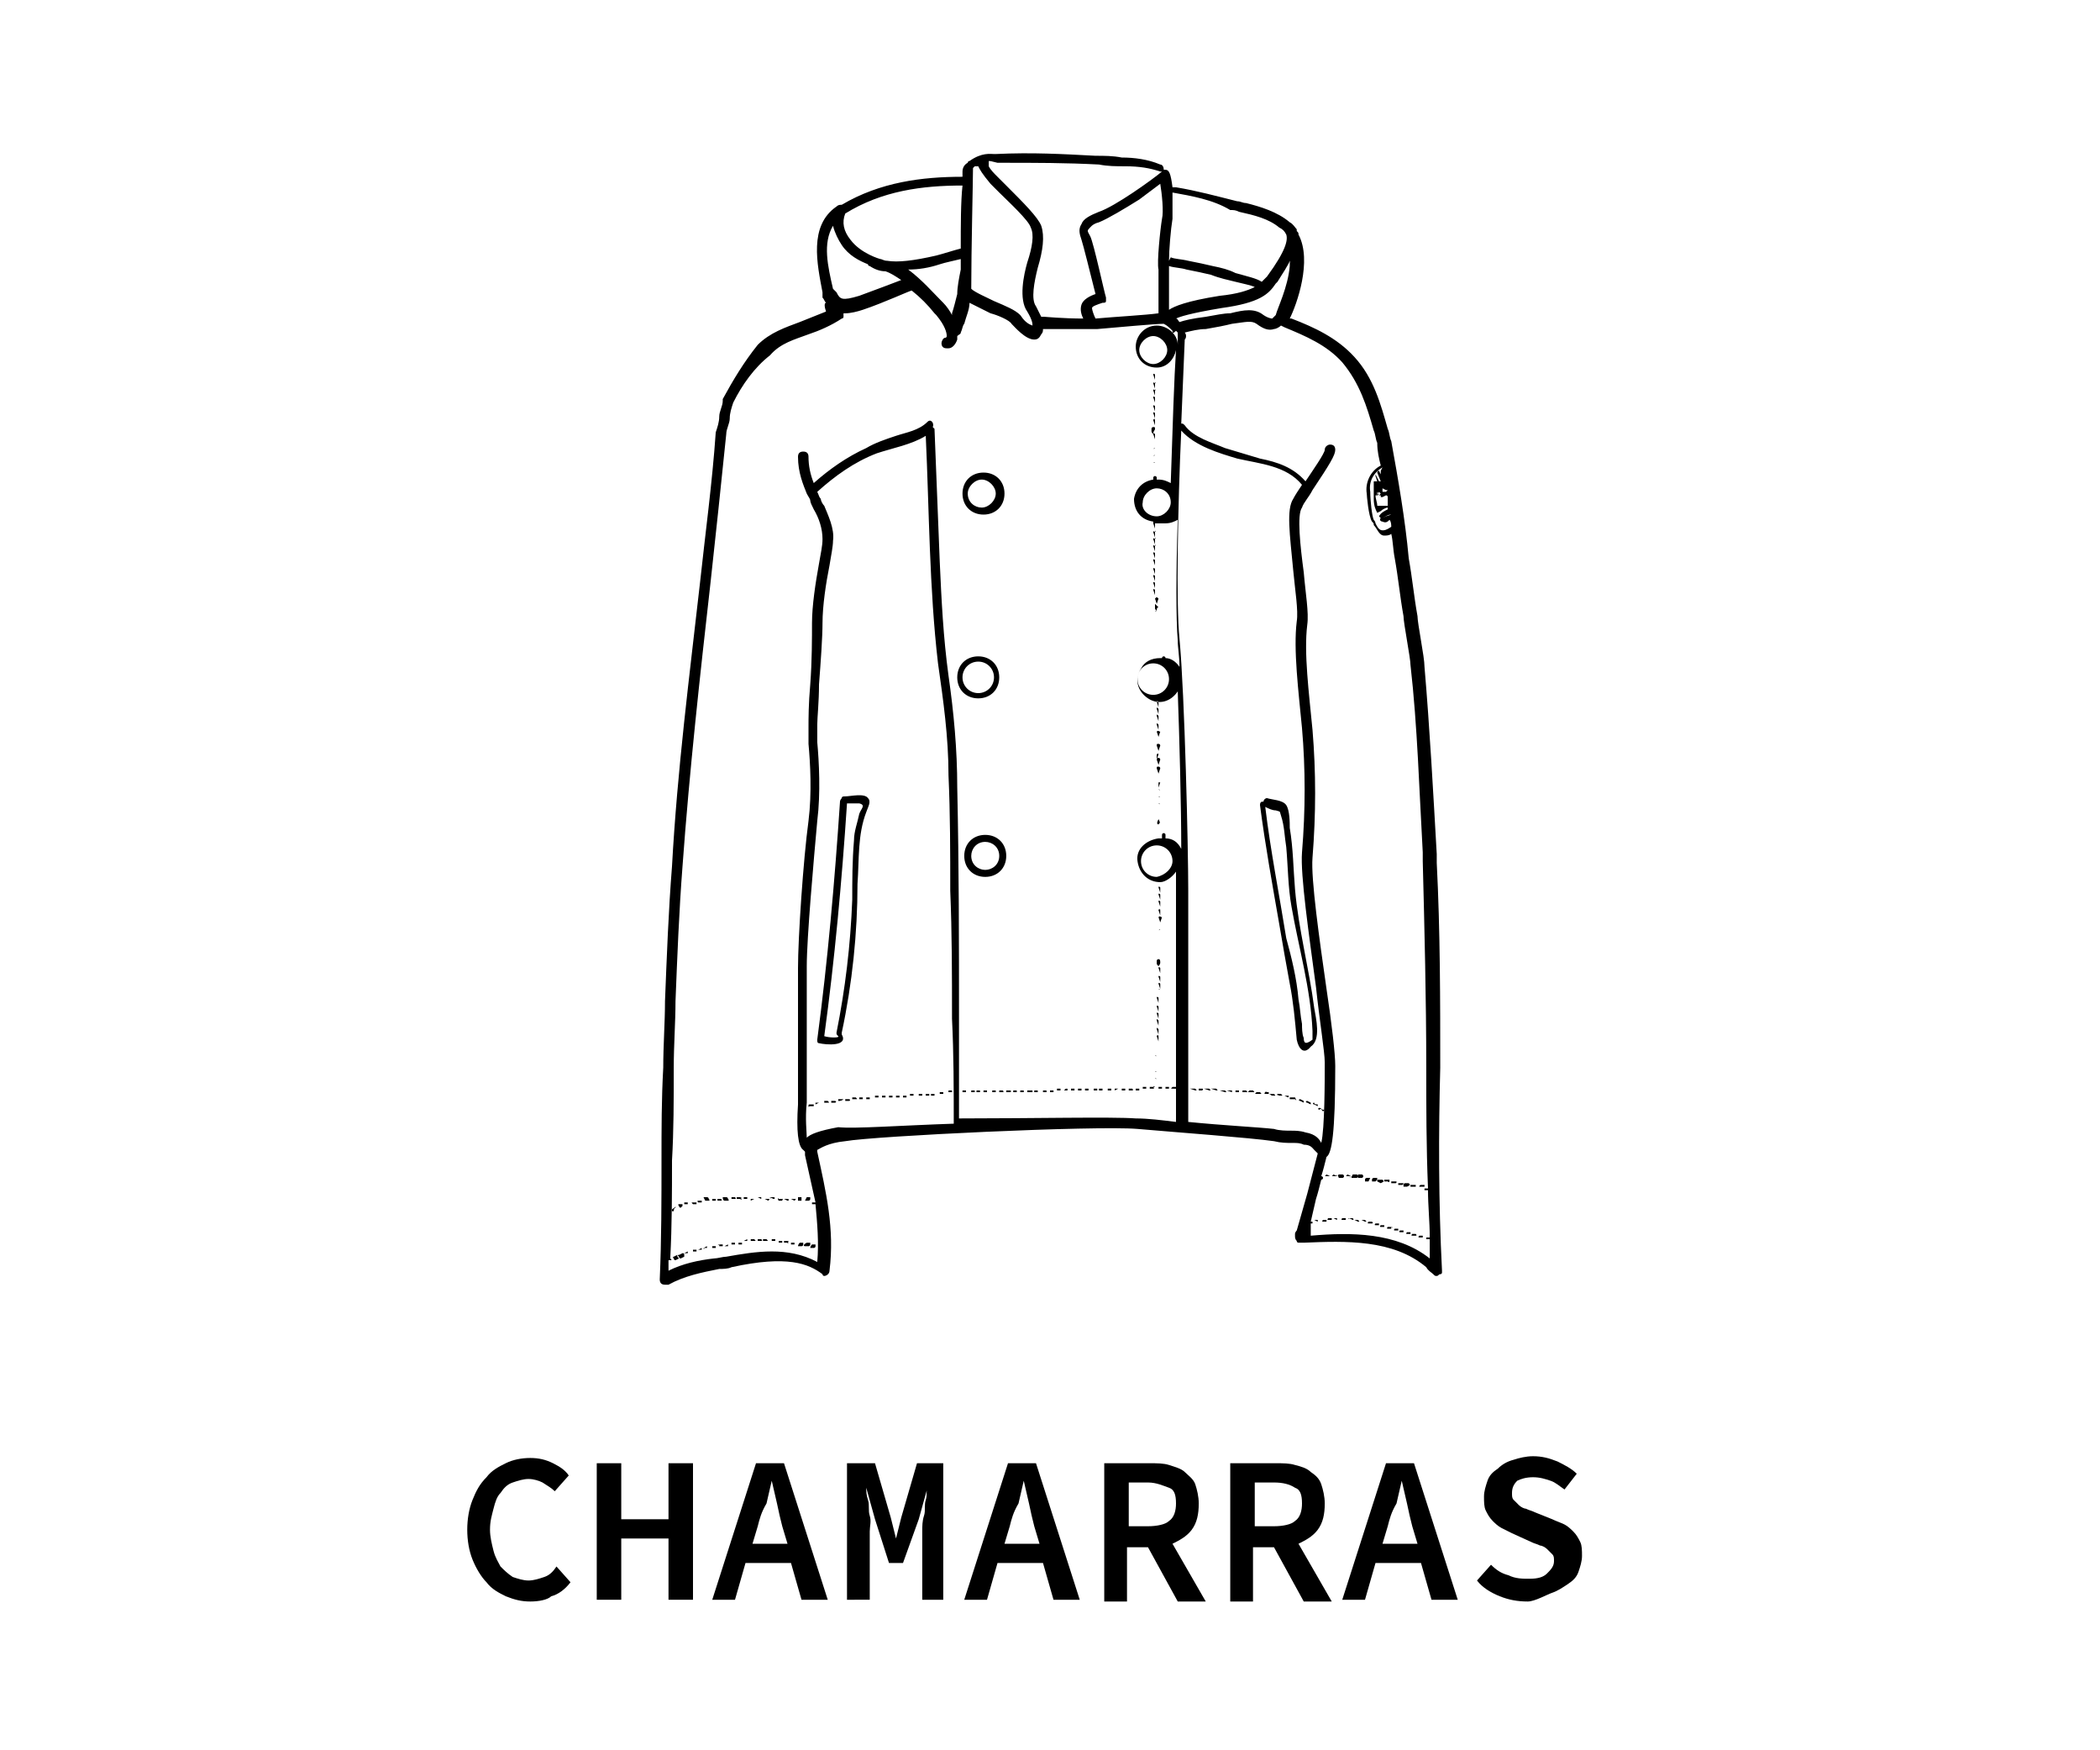 <?xml version="1.0" encoding="utf-8"?>
<!-- Generator: Adobe Illustrator 24.3.0, SVG Export Plug-In . SVG Version: 6.00 Build 0)  -->
<svg version="1.1" id="Layer_1" xmlns="http://www.w3.org/2000/svg" xmlns:xlink="http://www.w3.org/1999/xlink" x="0px" y="0px"
	 viewBox="0 0 120 100" style="enable-background:new 0 0 120 100;" xml:space="preserve">
<style type="text/css">
	.st0{enable-background:new    ;}
</style>
<g id="Layer_2_1_">
	<g id="Layer_4">
		<g id="expanded">
			<path d="M66.1,43.1C66.1,43,66.1,43,66.1,43.1c0.1-0.1,0.1,0,0.1,0c0,0,0,0,0,0l-0.1,0.3L66.1,43.1z M66.2,42.9l0.1-0.3
				c0,0,0-0.1-0.1-0.1s-0.1,0-0.1,0.1c0,0,0,0,0,0L66.2,42.9z M66.2,43.7l0.1-0.3c0,0,0-0.1-0.1-0.1s-0.1,0-0.1,0.1c0,0,0,0,0,0
				L66.2,43.7z M66.2,42.9L66.2,42.9L66.2,42.9z M66.1,44.2L66.1,44.2L66.1,44.2z M66.2,44.2l0.1-0.3c0,0,0-0.1-0.1-0.1
				s-0.1,0-0.1,0.1c0,0,0,0,0,0L66.2,44.2z M66.2,44.2L66.2,44.2L66.2,44.2z M66.2,52.4l0.1,0.3l0.1-0.3
				C66.3,52.4,66.3,52.3,66.2,52.4L66.2,52.4C66.3,52.3,66.2,52.4,66.2,52.4C66.2,52.4,66.2,52.4,66.2,52.4L66.2,52.4z M66.3,54.4
				C66.2,54.4,66.2,54.4,66.3,54.4L66.3,54.4l0,0.3L66.3,54.4C66.4,54.5,66.3,54.4,66.3,54.4C66.3,54.4,66.3,54.4,66.3,54.4
				L66.3,54.4z M66.3,54C66.2,54,66.2,54,66.3,54L66.3,54v0.3V54C66.4,54,66.3,54,66.3,54C66.3,54,66.3,54,66.3,54L66.3,54z
				 M66.2,40.5C66.2,40.5,66.2,40.5,66.2,40.5c-0.1-0.1-0.1-0.1-0.1,0c0,0,0,0,0,0l0.1,0.3L66.2,40.5z M66.2,44.3
				C66.1,44.3,66.1,44.3,66.2,44.3L66.2,44.3l0,0.3L66.2,44.3C66.2,44.3,66.2,44.3,66.2,44.3L66.2,44.3L66.2,44.3z M66.2,42.9
				L66.2,42.9L66.2,42.9z M66.2,46.4C66.2,46.4,66.2,46.4,66.2,46.4L66.2,46.4v0.3V46.4C66.3,46.4,66.3,46.4,66.2,46.4L66.2,46.4
				L66.2,46.4z M66.1,40.4L66.1,40.4L66.1,40.4z M66.2,40.1C66.2,40.1,66.1,40.1,66.2,40.1L66.2,40.1c-0.1-0.1-0.1,0-0.1,0l0,0
				l0.1,0.3L66.2,40.1z M66.2,44.7V45l0.1-0.3C66.3,44.7,66.3,44.7,66.2,44.7L66.2,44.7C66.2,44.7,66.2,44.7,66.2,44.7L66.2,44.7
				L66.2,44.7z M66.1,41.8l0.1,0.3l0.1-0.3C66.2,41.8,66.2,41.7,66.1,41.8C66.1,41.7,66.1,41.8,66.1,41.8
				C66.1,41.8,66.1,41.8,66.1,41.8z M66.1,40.4L66.1,40.4L66.1,40.4z M66.2,45.1C66.2,45.1,66.2,45.2,66.2,45.1L66.2,45.1l-0.1,0.3
				L66.2,45.1C66.3,45.2,66.3,45.1,66.2,45.1L66.2,45.1L66.2,45.1z M66.2,47.2C66.2,47.2,66.2,47.2,66.2,47.2L66.2,47.2v0.3V47.2
				C66.3,47.2,66.3,47.2,66.2,47.2C66.2,47.2,66.2,47.2,66.2,47.2z M66.1,40.4L66.1,40.4L66.1,40.4z M66.1,40.4L66.1,40.4L66.1,40.4
				z M66.2,46.7L66.2,46.7L66.2,46.7z M66.2,46.7L66.2,46.7L66.2,46.7z M66.2,46.8C66.2,46.8,66.2,46.8,66.2,46.8L66.2,46.8
				c-0.1,0.2-0.1,0.3,0,0.3C66.3,47,66.3,47,66.2,46.8C66.3,46.8,66.3,46.8,66.2,46.8L66.2,46.8z M66.2,45.5
				C66.2,45.5,66.2,45.6,66.2,45.5L66.2,45.5v0.3V45.5C66.3,45.6,66.3,45.5,66.2,45.5L66.2,45.5z M66.2,45.9
				C66.2,45.9,66.2,46,66.2,45.9L66.2,45.9v0.3V45.9C66.3,46,66.3,45.9,66.2,45.9L66.2,45.9z M66.3,53.6
				C66.2,53.6,66.2,53.6,66.3,53.6L66.3,53.6v0.3V53.6C66.3,53.6,66.3,53.6,66.3,53.6L66.3,53.6z M66.2,42.1
				C66.1,42.1,66.1,42.1,66.2,42.1L66.2,42.1l0,0.3L66.2,42.1C66.2,42.2,66.2,42.1,66.2,42.1C66.2,42.1,66.2,42.1,66.2,42.1
				L66.2,42.1z M66.2,59.2C66.2,59.1,66.1,59.1,66.2,59.2L66.2,59.2c-0.1-0.1-0.1,0-0.1,0l0,0l0.1,0.3L66.2,59.2z M66,61.6
				C66,61.6,66,61.6,66,61.6L66,61.6V62V61.6C66.1,61.7,66.1,61.6,66,61.6C66,61.6,66,61.6,66,61.6L66,61.6z M66,62.1
				C66,62,66,62,66,62.1c-0.1-0.1-0.1,0-0.1,0c0,0,0,0,0,0l0,0h-0.2c0,0.1,0,0.1,0,0.1h0.2l0,0.1l0-0.1h0c0,0,0.1,0,0-0.1l0,0
				L66,62.1L66,62.1z M66.1,59L66.1,59L66.1,59z M66,61.5L66,61.5L66,61.5z M66.2,57.9C66.2,57.8,66.2,57.8,66.2,57.9
				c-0.1-0.1-0.1,0-0.1,0c0,0,0,0,0,0l0.1,0.3L66.2,57.9z M66.3,53.1C66.2,53.1,66.2,53.2,66.3,53.1L66.3,53.1v0.3V53.1
				C66.3,53.2,66.3,53.1,66.3,53.1C66.3,53.2,66.3,53.2,66.3,53.1L66.3,53.1z M66.2,58.8C66.2,58.7,66.2,58.7,66.2,58.8
				c-0.1-0.1-0.1-0.1-0.1,0c0,0,0,0,0,0l0.1,0.3L66.2,58.8z M66,60.3C66,60.3,66,60.4,66,60.3L66,60.3v0.3V60.3
				C66.1,60.4,66.1,60.3,66,60.3C66,60.4,66,60.4,66,60.3L66,60.3z M66,60C66,60,66,60,66,60L66,60v0.3V60C66.1,60,66.1,60,66,60
				L66,60z M66.1,59.5C66.1,59.5,66,59.5,66.1,59.5L66.1,59.5l0,0.3L66.1,59.5C66.2,59.5,66.1,59.5,66.1,59.5L66.1,59.5z M66.1,61.5
				L66.1,61.5L66.1,61.5z M66,61.2C66,61.2,66,61.3,66,61.2L66,61.2v0.3V61.2C66.1,61.3,66.1,61.2,66,61.2C66,61.2,66,61.2,66,61.2
				L66,61.2z M66,60.8C66,60.8,66,60.8,66,60.8L66,60.8v0.3V60.8C66.1,60.8,66.1,60.8,66,60.8C66,60.8,66,60.8,66,60.8L66,60.8z
				 M66.2,58.3C66.2,58.3,66.1,58.2,66.2,58.3c-0.1-0.1-0.1-0.1-0.1,0c0,0,0,0,0,0l0.1,0.3L66.2,58.3z M66.3,51.5
				C66.3,51.5,66.2,51.5,66.3,51.5L66.3,51.5c-0.1-0.1-0.1,0-0.1,0l0,0l0.1,0.3L66.3,51.5z M66.3,52C66.3,51.9,66.2,51.9,66.3,52
				L66.3,52c-0.1-0.1-0.1,0-0.1,0l0,0l0.1,0.3L66.3,52z M66.3,55L66.3,55c0-0.1,0-0.2-0.1-0.2l0,0c0,0-0.1,0-0.1,0.1l0,0V55
				c0,0.1,0,0.1,0.1,0.2C66.2,55.2,66.3,55.1,66.3,55L66.3,55z M66.3,52.8C66.2,52.8,66.2,52.8,66.3,52.8L66.3,52.8v0.3V52.8
				C66.3,52.8,66.3,52.8,66.3,52.8L66.3,52.8L66.3,52.8z M66.3,50.7C66.3,50.6,66.3,50.6,66.3,50.7c-0.1-0.1-0.1,0-0.1,0l0,0
				l0.1,0.3L66.3,50.7z M66.3,51.1C66.3,51.1,66.3,51.1,66.3,51.1L66.3,51.1c-0.1-0.1-0.1,0-0.1,0l0,0l0.1,0.3L66.3,51.1z M66.2,57
				C66.2,57,66.2,57,66.2,57c-0.1-0.1-0.1,0-0.1,0c0,0,0,0,0,0l0.1,0.3L66.2,57z M66.2,57.5C66.2,57.5,66.2,57.4,66.2,57.5
				c-0.1-0.1-0.1,0-0.1,0c0,0,0,0,0,0l0.1,0.3L66.2,57.5z M66.2,57.8L66.2,57.8L66.2,57.8z M66.3,55.3
				C66.3,55.3,66.3,55.3,66.3,55.3L66.3,55.3c-0.1-0.1-0.1,0-0.1,0l0,0l0.1,0.3L66.3,55.3z M66.2,57.7L66.2,57.7L66.2,57.7z
				 M66.2,56.5C66.2,56.5,66.2,56.6,66.2,56.5L66.2,56.5l-0.1,0.3L66.2,56.5C66.3,56.6,66.3,56.5,66.2,56.5L66.2,56.5L66.2,56.5z
				 M66.3,55.8C66.3,55.7,66.3,55.7,66.3,55.8L66.3,55.8c-0.1-0.1-0.1,0-0.1,0l0,0l0.1,0.3L66.3,55.8z M66.3,56.2
				C66.3,56.2,66.3,56.2,66.3,56.2L66.3,56.2c-0.1-0.1-0.1,0-0.1,0l0,0l0.1,0.3L66.3,56.2z M66.1,59L66.1,59L66.1,59z M66,26.9
				C65.9,26.9,65.9,26.9,66,26.9L66,26.9l0,0.3L66,26.9C66,26.9,66,26.9,66,26.9L66,26.9z M66,25.2C65.9,25.2,65.9,25.2,66,25.2
				L66,25.2v0.3V25.2C66,25.2,66,25.2,66,25.2L66,25.2L66,25.2z M66,27.2L66,27.2L66,27.2z M66,26C65.9,26,65.9,26.1,66,26L66,26
				v0.3V26C66,26.1,66,26,66,26L66,26L66,26z M66,26.4C65.9,26.4,65.9,26.5,66,26.4L66,26.4l0,0.3L66,26.4C66,26.5,66,26.4,66,26.4
				L66,26.4L66,26.4z M66,27.2L66,27.2L66,27.2z M66,32.9C66,32.9,66,32.8,66,32.9c-0.1-0.1-0.1,0-0.1,0c0,0,0,0,0,0l0.1,0.3
				L66,32.9z M66,32C66,32,66,32,66,32c-0.1-0.1-0.1,0-0.1,0c0,0,0,0,0,0l0.1,0.3L66,32z M66,32.5C66,32.4,66,32.4,66,32.5
				c-0.1-0.1-0.1,0-0.1,0c0,0,0,0,0,0l0.1,0.3L66,32.5z M66,33.7C66,33.7,66,33.7,66,33.7c-0.1-0.1-0.1,0-0.1,0l0,0l0.1,0.3L66,33.7
				z M66,33.3C66,33.3,66,33.2,66,33.3c-0.1-0.1-0.1,0-0.1,0c0,0,0,0,0,0l0.1,0.3L66,33.3z M66,25.6C65.9,25.6,65.9,25.7,66,25.6
				L66,25.6V26V25.6C66,25.7,66,25.6,66,25.6L66,25.6L66,25.6z M66,21.4C66,21.4,66,21.4,66,21.4c-0.1-0.1-0.1,0-0.1,0c0,0,0,0,0,0
				l0.1,0.3L66,21.4z M66,23.6C66,23.5,66,23.5,66,23.6c-0.1-0.1-0.1,0-0.1,0c0,0,0,0,0,0l0.1,0.3L66,23.6z M66,23.2
				C66,23.1,66,23.1,66,23.2c-0.1-0.1-0.1,0-0.1,0c0,0,0,0,0,0l0.1,0.3L66,23.2z M66,24.8C66,24.8,65.9,24.8,66,24.8L66,24.8
				c-0.1-0.1-0.1,0-0.1,0l0,0l0.1,0.3L66,24.8z M66,24C66,23.9,65.9,23.9,66,24L66,24c-0.1-0.1-0.1,0-0.1,0l0,0l0.1,0.3L66,24z
				 M66,22.1L66,22.1L66,22.1z M66,22.7C66,22.6,66,22.6,66,22.7c-0.1-0.1-0.1,0-0.1,0l0,0L66,23L66,22.7z M66,21.9
				C66.1,21.9,66,21.8,66,21.9c-0.1-0.1-0.1,0-0.1,0c0,0,0,0,0,0l0.1,0.3L66,21.9z M66,22.2L66,22.2L66,22.2z M66,22.3
				C66.1,22.3,66,22.2,66,22.3c-0.1-0.1-0.1,0-0.1,0c0,0,0,0,0,0l0.1,0.3L66,22.3z M66,24.5L66,24.5c0-0.1,0-0.1-0.1-0.1l0,0
				c0,0-0.1,0-0.1,0.1l0,0v0.1c0,0.1,0,0.1,0.1,0.2C65.9,24.6,66,24.6,66,24.5L66,24.5L66,24.5z M66,31.6C66.1,31.6,66,31.6,66,31.6
				c-0.1-0.1-0.1,0-0.1,0c0,0,0,0,0,0l0.1,0.3L66,31.6z M66,34.5C66,34.5,66,34.5,66,34.5L66,34.5L66,34.7c0,0.1,0,0.1,0.1,0.2
				c0-0.1,0-0.2,0.1-0.2L66,34.5C66.1,34.5,66.1,34.5,66,34.5L66,34.5L66,34.5z M66,34.9C66,34.9,66,34.9,66,34.9L66,34.9v0.3V34.9
				C66.1,35,66.1,34.9,66,34.9L66,34.9L66,34.9z M66,35.4C66,35.4,66,35.4,66,35.4L66,35.4v0.3V35.4C66.1,35.4,66.1,35.4,66,35.4
				L66,35.4L66,35.4z M66,30.4C66.1,30.3,66,30.3,66,30.4c-0.1-0.1-0.1,0-0.1,0c0,0,0,0,0,0l0.1,0.3L66,30.4z M66,30.6L66,30.6
				L66,30.6z M66,31.2C66.1,31.1,66,31.1,66,31.2c-0.1-0.1-0.1,0-0.1,0c0,0,0,0,0,0l0.1,0.3L66,31.2z M66,30.8
				C66.1,30.7,66,30.7,66,30.8c-0.1-0.1-0.1,0-0.1,0c0,0,0,0,0,0l0.1,0.3L66,30.8z M65.9,30.6L65.9,30.6L65.9,30.6z M66,34.2
				l0.1,0.3l0.1-0.3C66.1,34.1,66.1,34.1,66,34.2L66,34.2C66,34.1,66,34.1,66,34.2C66,34.2,66,34.2,66,34.2L66,34.2z M66,37.1
				C66,37.1,66,37.1,66,37.1L66,37.1v0.3V37.1C66.1,37.1,66.1,37.1,66,37.1C66,37.1,66,37.1,66,37.1L66,37.1z M66,37L66,37L66,37z
				 M66.2,41.4C66.2,41.4,66.2,41.3,66.2,41.4c-0.1-0.1-0.1-0.1-0.1,0c0,0,0,0,0,0l0.1,0.3L66.2,41.4z M66.2,40.9
				C66.2,40.9,66.2,40.9,66.2,40.9c-0.1-0.1-0.1-0.1-0.1,0c0,0,0,0,0,0l0.1,0.3L66.2,40.9z M66,35.8C66,35.8,66,35.8,66,35.8
				L66,35.8v0.3V35.8C66.1,35.8,66.1,35.8,66,35.8C66,35.8,66,35.8,66,35.8L66,35.8z M66.1,35.7L66.1,35.7L66.1,35.7z M66,36.2
				C66,36.2,66,36.2,66,36.2L66,36.2v0.3V36.2C66.1,36.2,66.1,36.2,66,36.2C66,36.2,66,36.2,66,36.2L66,36.2z M66.1,35.7L66.1,35.7
				L66.1,35.7z M66,36.7C66,36.7,66,36.7,66,36.7L66,36.7V37V36.7C66.1,36.7,66.1,36.7,66,36.7C66,36.6,66,36.6,66,36.7L66,36.7z
				 M65.9,31.9L65.9,31.9L65.9,31.9z M66,37L66,37L66,37z M66,31.9L66,31.9L66,31.9z M82.4,72.6C82.4,72.6,82.4,72.7,82.4,72.6
				L82.4,72.6c0,0.1,0,0.1,0,0.1c0,0.1-0.1,0.1-0.1,0.1l0,0c0,0,0,0,0,0c-0.1,0-0.1,0.1-0.2,0.1l0,0c0,0,0,0,0,0l0,0
				c-0.1,0-0.1,0-0.2-0.1l0,0c-0.1-0.1-0.3-0.2-0.4-0.4c-1.9-1.6-4.6-1.5-7-1.4l-0.2,0h0c0,0-0.1,0-0.1,0l0,0c0,0-0.1,0-0.1-0.1l0,0
				c0,0,0,0,0,0l0,0c-0.1-0.1-0.1-0.2-0.1-0.3l0,0c0,0,0-0.1,0-0.1c0-0.1,0.1-0.2,0.1-0.2c0.2-0.7,0.4-1.4,0.6-2.1
				c0.2-0.8,0.4-1.5,0.6-2.3c-0.1-0.1-0.1-0.1-0.2-0.2c-0.1-0.1-0.2-0.3-0.6-0.3c-0.2-0.1-0.4-0.1-0.6-0.1c-0.4,0-0.7,0-1.1-0.1
				c-1.4-0.2-5.5-0.5-7.8-0.7c-2.4-0.2-15,0.4-16.7,0.7c-1,0.1-1.4,0.4-1.6,0.5l0,0c0,0,0,0.1,0,0.1c0.5,2.3,1,4.4,0.7,6.8
				c0,0.2-0.2,0.3-0.3,0.3c0,0-0.1,0-0.1-0.1c-0.8-0.6-2-1.1-5.2-0.4c-0.2,0.1-0.5,0.1-0.7,0.1c-1,0.2-2,0.4-2.9,0.9
				c0,0-0.1,0-0.2,0c-0.2,0-0.3-0.1-0.3-0.3c0,0,0,0,0,0c0.1-2.3,0.1-4.6,0.1-6.8c0-1.8,0-3.5,0.1-5.3c0-1.3,0.1-2.6,0.1-3.8
				c0.1-2.5,0.2-5.2,0.4-7.7c0.3-5.5,1-10.9,1.6-16.2c0.3-2.8,0.7-5.7,0.9-8.6c0,0,0,0,0,0c0.1-0.3,0.2-0.6,0.2-0.9s0.2-0.6,0.2-0.9
				c0,0,0,0,0-0.1c0.6-1.1,1.2-2.1,2-3.1l0,0c0.7-0.7,1.6-1,2.4-1.3c0.5-0.2,1-0.4,1.5-0.6c-0.1-0.3-0.1-0.5,0-0.5l0,0
				c-0.1-0.1-0.1-0.2-0.2-0.3c0,0,0,0,0-0.1l0-0.2c-0.3-1.6-0.8-3.8,0.8-4.9l0,0c0.1-0.1,0.2-0.1,0.3-0.1c2.2-1.3,4.6-1.6,6.9-1.6
				c0-0.1,0-0.2,0-0.3c0-0.2,0.1-0.4,0.3-0.5c0,0,0-0.1,0.1-0.1c0.7-0.5,1.2-0.4,1.4-0.4l0.1,0c2.1-0.1,3.8,0,5.7,0.1
				c0.5,0,1,0,1.5,0.1c0.7,0,1.5,0.1,2.2,0.4c0.1,0,0.2,0.1,0.2,0.3c0,0,0.1,0,0.1,0c0.2,0,0.3,0.2,0.4,1c0.1,0,0.1,0,0.2,0
				c1.2,0.2,2.3,0.5,3.5,0.8c0.2,0,0.3,0.1,0.5,0.1c0.8,0.2,1.8,0.5,2.5,1.1c0.2,0.1,0.3,0.3,0.4,0.4c0,0,0,0,0,0.1
				c0.1,0.1,0.1,0.1,0.1,0.2c0.8,1.5-0.1,4-0.5,4.8l0.1,0c1.3,0.5,2.6,1.1,3.6,2.2c1.1,1.2,1.5,2.7,1.9,4.1c0.1,0.2,0.1,0.5,0.2,0.7
				c0,0,0,0,0,0c0.4,2.2,0.8,4.5,1,6.7c0.2,1.1,0.3,2.2,0.5,3.3c0,0,0,0,0,0c0,0.2,0.1,0.8,0.2,1.4c0.1,0.6,0.2,1.2,0.2,1.5
				c0.3,3.5,0.5,7.2,0.7,10.7l0,0.5c0.2,3.9,0.2,7.9,0.2,11.7C82.2,64.7,82.2,68.7,82.4,72.6z M81.8,67.9L81.8,67.9L81.8,67.9z
				 M79.5,29.4c-0.2,0-0.3,0.1-0.5,0.2l0.2-0.1L79.5,29.4L79.5,29.4z M78.7,28.9C78.7,28.9,78.7,29,78.7,28.9L78.7,28.9
				c0.2,0,0.4,0,0.6,0l0-0.5c0,0,0-0.1-0.1-0.1l0,0l0,0L79,28.4l-0.1,0l0-0.1l-0.1,0c0,0,0,0,0.1-0.1c0,0-0.1-0.1-0.1-0.1l-0.1,0.2
				l-0.1,0C78.6,28.5,78.7,28.7,78.7,28.9L78.7,28.9z M78.7,28.1l0,0.2C78.8,28.3,78.8,28.2,78.7,28.1
				C78.8,28.1,78.8,28.1,78.7,28.1L78.7,28.1z M78.9,28L78.9,28l-0.1-0.2L78.9,28z M79,27.9l0,0.2l0.1,0c0,0,0,0,0,0l0.1,0l0.1-0.1
				L79.2,28L79,27.9z M79.1,27.5L79,27.3c0.1,0.1,0.1,0.2,0.1,0.3L79.1,27.5z M79.2,28.1L79.2,28.1C79.3,28.2,79.3,28.2,79.2,28.1
				L79.2,28.1z M79.2,27.4C79.2,27.4,79.1,27.3,79.2,27.4L79.2,27.4L79.2,27.4z M79.7,28.3L79.7,28.3L79.7,28.3z M79,26.7
				c-0.5,0.3-0.8,0.8-0.7,1.4c0,0.5,0.1,1.4,0.2,1.6c0.1,0.1,0.1,0.2,0.1,0.2c0.1,0.2,0.2,0.4,0.4,0.4c0.1,0,0.2,0,0.5-0.2
				c0-0.1,0-0.3-0.1-0.4c-0.1,0.1-0.2,0.2-0.4,0.1c-0.1,0-0.2-0.1-0.1-0.2l0,0l-0.1-0.1c0.1-0.2,0.3-0.3,0.5-0.4c0,0,0,0,0-0.1
				c-0.1,0-0.3,0.1-0.4,0.2l-0.2,0.1c-0.1-0.2-0.2-0.4-0.2-0.8c0-0.3,0-0.6,0-1l0.2,0l-0.1-0.3l0-0.1c0.1,0.2,0.2,0.4,0.2,0.4l0.1,0
				l-0.2-0.5c0-0.1,0.1-0.1,0.1-0.1l0.1,0.2l0-0.2h0L79,26.7z M73.7,15.2c0-0.2,0-0.4,0.1-0.5c-0.2,0.5-0.5,0.9-0.8,1.4l-0.1,0.1
				c-0.4,0.6-0.9,1.1-3.1,1.4c-1.8,0.3-2.4,0.5-2.6,0.6c0.1,0,0.1,0.1,0.2,0.2c0.3-0.1,0.7-0.2,1.5-0.3c0.6-0.1,1-0.2,1.4-0.2
				c0.8-0.2,1.4-0.3,1.9,0.1c0.3,0.2,0.5,0.2,0.5,0.2c0,0,0.1-0.1,0.2-0.2C73,17.6,73.6,16.4,73.7,15.2z M67.4,62.1L67.4,62.1
				L67.4,62.1z M66.8,38.8c0-0.5-0.4-0.9-0.9-0.9S65,38.3,65,38.8s0.4,0.9,0.9,0.9S66.8,39.3,66.8,38.8L66.8,38.8L66.8,38.8z
				 M66.1,29.5c0.4,0,0.8-0.4,0.8-0.8c0-0.5-0.4-0.8-0.8-0.8c-0.4,0-0.8,0.4-0.8,0.8l0,0C65.2,29.1,65.6,29.5,66.1,29.5L66.1,29.5z
				 M62.6,18.2c1.1-0.1,2.9-0.2,3.6-0.3c0,0,0-0.1,0-0.1c0-0.8,0-2.2,0-2.4c-0.1-0.4,0.1-2.3,0.2-2.9c0.1-0.4,0-1.4-0.1-2
				c-0.4,0.3-0.8,0.6-1.2,0.9c-0.8,0.5-1.8,1.1-2.3,1.3c-0.4,0.1-0.5,0.3-0.6,0.4s0,0.2,0.1,0.4c0.2,0.4,0.8,3.2,0.9,3.5
				c0,0.1,0,0.2,0,0.2c0,0.1-0.1,0.1-0.2,0.1c-0.3,0.1-0.6,0.2-0.6,0.3c0,0.1,0.1,0.4,0.2,0.6c0,0,0,0,0,0L62.6,18.2z M66.8,17.7
				c0.3-0.2,1-0.5,2.9-0.8c1-0.1,1.6-0.3,2-0.5c-0.2-0.1-0.7-0.2-1.1-0.3c-0.4-0.1-0.9-0.2-1.4-0.4c-0.4-0.1-0.9-0.2-1.4-0.3
				c-0.3-0.1-0.7-0.1-1-0.2C66.8,15.7,66.8,17.4,66.8,17.7z M67,11L67,11c0,0.5,0,1,0,1.5c-0.1,0.6-0.2,1.8-0.2,2.4l0.1-0.2
				c0.2,0.1,0.6,0.1,1,0.2c0.5,0.1,1,0.2,1.4,0.3c0.5,0.1,0.9,0.2,1.3,0.4c0.7,0.2,1.2,0.3,1.5,0.5c0.1-0.1,0.1-0.1,0.2-0.2l0.1-0.1
				c1.1-1.5,1.2-2.1,1.1-2.4c-0.1-0.2-0.2-0.3-0.4-0.4c-0.6-0.5-1.4-0.7-2.3-0.9c-0.2-0.1-0.3-0.1-0.5-0.1
				C69.3,11.4,68.1,11.2,67,11z M56.5,9.2c0,0,0,0.1,0,0.1c0,0.1,0,0.1,0,0.2c0.1,0.2,0.3,0.4,0.5,0.6c0.1,0.1,0.3,0.3,0.5,0.5
				c1,1,1.8,1.8,2,2.3c0.2,0.6,0.1,1.4-0.2,2.4c-0.2,0.8-0.4,1.8-0.1,2.2c0.1,0.2,0.2,0.4,0.3,0.6c0,0,0.1,0,0.2,0
				c0,0,1.1,0.1,2.2,0.1c-0.1-0.2-0.2-0.5-0.1-0.8c0.1-0.3,0.5-0.5,0.8-0.6c-0.3-1.2-0.7-2.8-0.8-3.1c-0.1-0.3-0.2-0.6,0-0.9
				c0.1-0.3,0.5-0.5,1-0.7c0.9-0.3,3-1.8,3.6-2.3c0,0-0.1,0-0.1,0c-0.6-0.2-1.2-0.3-2-0.3c-0.5,0-1,0-1.5-0.1
				c-1.9-0.1-3.6-0.1-5.7-0.1c0,0-0.1,0-0.1,0C56.6,9.2,56.6,9.2,56.5,9.2z M54.7,16.8c0-0.4,0.1-0.9,0.2-1.4c0-0.2,0-0.4,0-0.6
				c-0.4,0.1-0.9,0.2-1.2,0.3c-0.6,0.2-1.2,0.3-1.8,0.3c0.8,0.6,1.4,1.3,1.9,1.8l0.1,0.1c0.2,0.2,0.4,0.5,0.5,0.7l0-0.1
				C54.5,17.6,54.6,17.2,54.7,16.8L54.7,16.8z M55.5,16.5c0.2,0.2,0.9,0.5,1.3,0.7c0.7,0.3,1.2,0.5,1.5,0.8c0.2,0.3,0.4,0.5,0.7,0.6
				c0-0.1,0-0.3-0.3-0.8c-0.5-0.7-0.2-2.1,0-2.8c0.3-0.9,0.4-1.6,0.2-2c-0.1-0.4-1.3-1.5-1.8-2c-0.2-0.2-0.4-0.4-0.5-0.5
				c-0.5-0.6-0.6-0.8-0.7-1c-0.1,0-0.1,0-0.2,0c0,0,0,0-0.1,0.1C55.6,10.3,55.5,14.3,55.5,16.5L55.5,16.5z M55,10.6
				c-2.3,0-4.6,0.3-6.7,1.6l0,0c-0.2,0.5-0.1,1,0.3,1.5c0.6,0.8,1.7,1.1,1.7,1.1l0,0c0.1,0,0.2,0.1,0.4,0.1c0.6,0.1,1.5,0,2.8-0.3
				c0.4-0.1,1-0.3,1.4-0.4C54.9,12.9,54.9,11.5,55,10.6L55,10.6z M47.6,16.5L47.6,16.5c0.1,0.1,0.1,0.1,0.2,0.2
				c0.2,0.4,0.3,0.5,1.3,0.2c0.8-0.3,1.9-0.7,2.4-0.9c-0.3-0.2-0.6-0.4-0.9-0.5c-0.3,0-0.6-0.1-0.9-0.3c0,0-0.1,0-0.1-0.1
				c-0.5-0.2-1.1-0.5-1.5-1.1c-0.2-0.3-0.4-0.7-0.5-1.1C47,13.9,47.3,15.2,47.6,16.5z M38.1,70.5L38.1,70.5L38.1,70.5z M38.1,69.8
				L38.1,69.8L38.1,69.8z M38.1,70.9L38.1,70.9L38.1,70.9z M38.1,71.7L38.1,71.7L38.1,71.7z M38.1,69.4L38.1,69.4L38.1,69.4z
				 M54.5,64.2c0-2,0-4-0.1-6c0,0,0-0.1,0-0.1c0-2.4,0-4.8-0.1-7.2c0-2.2,0-4.4-0.1-6.6c0-2.2-0.3-4.3-0.6-6.4
				c-0.5-4.3-0.5-8.7-0.7-13c-0.8,0.5-1.9,0.7-2.8,1c-1.3,0.5-2.4,1.3-3.4,2.2c0,0,0,0,0,0v0c0.1,0.2,0.1,0.3,0.2,0.4
				c0,0.1,0.1,0.3,0.2,0.4c0.2,0.5,0.6,1.3,0.5,2c0,0.3-0.1,0.8-0.2,1.4c-0.2,1-0.4,2.3-0.4,3.3c0,0.8-0.1,2.2-0.2,3.5
				c0,1-0.1,1.9-0.1,2.3c0,0.2,0,0.6,0,1c0.1,1.1,0.2,2.9,0,4.5c-0.2,2.2-0.6,6.7-0.6,8.3v7.8c0,0,0,0,0,0c-0.1,0.9,0,1.7,0,2l0,0
				c0.2-0.2,0.7-0.4,1.8-0.6C48.8,64.5,51.5,64.3,54.5,64.2L54.5,64.2z M64.9,63.9c0.7,0,1.5,0.1,2.3,0.2c0-0.2,0-0.9,0-1.9H67
				c-0.1,0-0.1,0,0-0.1h0.2c0,0,0,0,0,0c0-3.3,0-9.5,0-11.2c0-0.3,0-0.6,0-1.1c-0.2,0.3-0.6,0.6-0.9,0.6l0,0.2l0-0.2h0
				c-0.7,0-1.2-0.5-1.3-1.2s0.5-1.2,1.2-1.3c0,0,0.1,0,0.1,0h0.1l0-0.2c0,0,0-0.1,0.1-0.1l0,0c0,0,0.1,0,0.1,0.1l0,0l0,0.2
				c0.4,0,0.7,0.2,0.9,0.6c0-2.5-0.1-6.2-0.2-9c-0.4,0.6-1.1,0.8-1.7,0.4s-0.8-1.1-0.4-1.7c0.2-0.4,0.6-0.6,1.1-0.6c0,0,0.1,0,0.1,0
				l0,0c0,0,0-0.1,0.1-0.1l0,0c0,0,0.1,0,0.1,0.1l0,0l0,0c0.3,0,0.6,0.2,0.8,0.5c0-0.6-0.1-1.1-0.1-1.5c-0.1-1.2-0.1-3.9,0-6.9
				c-0.2,0.1-0.4,0.2-0.7,0.2H66c0,0,0,0,0,0.1L66,30.2l-0.1-0.3c0,0,0,0,0-0.1c-0.7-0.1-1.1-0.6-1.1-1.3c0.1-0.6,0.5-1,1.1-1.1
				l0-0.1c0,0,0-0.1,0.1-0.1c0,0,0.1,0,0.1,0.1c0,0,0,0,0,0l0,0.1h0.1c0.3,0,0.5,0.1,0.7,0.2c0.1-3.1,0.2-6.1,0.3-7.6
				c-0.1,0.5-0.5,1-1.1,1l0,0.1l0-0.1h0c-0.7,0-1.2-0.5-1.2-1.2c0-0.6,0.5-1.2,1.2-1.2c0.6,0,1.2,0.5,1.2,1.1c0-0.4,0-0.6,0-0.7
				c0,0,0,0-0.1-0.1C67,19.1,67,19,67,18.9c-0.2-0.2-0.3-0.3-0.5-0.4c-0.5,0-2.6,0.2-3.8,0.3c-1,0-2.1,0-3.1,0c0,0,0,0,0,0
				c0,0.1,0,0.2-0.1,0.3c-0.1,0.2-0.2,0.3-0.4,0.3c-0.5,0-1.1-0.7-1.3-0.9c-0.1-0.2-0.8-0.5-1.2-0.6c-0.4-0.2-0.8-0.4-1.2-0.6
				c0,0.4-0.2,0.8-0.3,1.2c-0.1,0.1-0.1,0.3-0.2,0.5c0,0.1-0.1,0.1-0.2,0.2c0,0.1,0,0.1,0,0.2c-0.1,0.3-0.3,0.5-0.5,0.5
				c0,0-0.1,0-0.1,0c-0.2,0-0.3-0.1-0.3-0.3c0-0.1,0.1-0.3,0.2-0.3c0.1,0,0.1-0.1,0.1-0.1c0-0.2-0.1-0.6-0.6-1.2l-0.1-0.1
				c-0.4-0.5-0.8-0.9-1.3-1.3l0,0c-0.1,0-1.6,0.7-2.8,1.1c-0.3,0.1-0.7,0.2-1,0.2c0,0-0.1,0-0.1,0c0,0,0,0,0,0.1s0,0,0,0l0,0
				c0,0,0,0,0,0.1l0,0c0,0.1-0.1,0.1-0.1,0.1l0,0l0,0c-0.6,0.4-1.3,0.7-1.9,0.9c-0.8,0.3-1.6,0.5-2.2,1.2C43.1,21,42.4,22,41.9,23
				c-0.1,0.3-0.2,0.6-0.2,0.9s-0.2,0.6-0.2,0.9c-0.3,2.9-0.6,5.8-0.9,8.5c-0.6,5.3-1.2,10.7-1.6,16.2c-0.2,2.6-0.3,5.2-0.4,7.7
				c0,1.2-0.1,2.5-0.1,3.8c0,1.8,0,3.6-0.1,5.3c0,1.8,0,3.7-0.1,5.6l0,0c0.1,0.1,0.1,0.1,0,0.1l-0.1,0c0,0.2,0,0.4,0,0.6
				c0.8-0.4,1.7-0.6,2.6-0.7c0.2,0,0.5-0.1,0.7-0.1c1.7-0.3,3.5-0.6,5.2,0.3c0.1-1.1,0-2.2-0.1-3.3c0,0,0,0,0,0l-0.2,0
				c0,0,0-0.1,0-0.1l0,0l0.2,0c0,0,0,0,0,0c-0.2-0.9-0.4-1.8-0.6-2.7c0-0.1,0-0.1,0-0.2c0,0-0.1-0.1-0.1-0.1
				c-0.3-0.2-0.4-1.1-0.3-2.6v-7.8c0-1.7,0.3-6.2,0.6-8.4c0.2-1.6,0.1-3.3,0-4.4c0-0.4,0-0.8,0-1c0-0.4,0-1.3,0.1-2.4
				c0.1-1.3,0.1-2.7,0.1-3.5c0-1,0.2-2.3,0.4-3.4c0.1-0.6,0.2-1,0.2-1.4c0-0.6-0.2-1.2-0.5-1.7c-0.1-0.2-0.2-0.4-0.2-0.5
				c0-0.1-0.1-0.2-0.2-0.4c-0.2-0.5-0.5-1.2-0.5-2.1c0-0.2,0.1-0.3,0.3-0.3c0.2,0,0.3,0.1,0.3,0.3c0,0.5,0.1,1,0.3,1.5
				c0.9-0.8,1.9-1.5,3-2c0.5-0.3,1.1-0.5,1.7-0.7c0.6-0.2,1.3-0.3,1.8-0.8c0.2-0.2,0.4,0.1,0.3,0.3c0,0,0,0,0,0c0,0,0.1,0.1,0.1,0.1
				c0.1,2.5,0.2,5.1,0.3,7.6c0.1,2.2,0.2,4.3,0.5,6.5c0.3,2.1,0.5,4.2,0.5,6.4c0.1,4.5,0.1,8.9,0.1,13.3c0,0,0,0.1,0,0.1
				c0,1.3,0,2.5,0,3.8v0c0,0,0,0,0,0c0,0.6,0,1.1,0,1.7C59,63.9,63.6,63.8,64.9,63.9L64.9,63.9z M66.7,20c0-0.4-0.4-0.8-0.8-0.8
				c-0.4,0-0.8,0.4-0.8,0.8c0,0.4,0.4,0.8,0.8,0.8C66.3,20.8,66.7,20.4,66.7,20z M67,49.2c0-0.5-0.4-0.9-0.9-0.9
				c-0.5,0-0.9,0.4-0.9,0.9c0,0.5,0.4,0.9,0.9,0.9l0,0C66.6,50,67,49.6,67,49.2z M75.5,65.3c0.2-0.8,0.2-3.6,0.2-4.6
				c0-0.6-0.3-2.4-0.5-4.3c-0.4-3-0.9-6.4-0.8-7.7c0.2-2.4,0.2-4.8,0-7.1c-0.2-2.1-0.5-4.5-0.3-6.1c0.1-0.6-0.1-1.8-0.2-2.9
				c-0.2-2.1-0.4-3.5,0-4.1c0.1-0.2,0.3-0.5,0.5-0.8c-0.9-1.1-2.4-1.2-3.7-1.5c-1-0.3-2.4-0.7-3.2-1.6c-0.2,4.3-0.3,10-0.1,11.9
				c0.3,3.2,0.5,12,0.5,14.4c0,2.3,0,13.1,0,13.2c2,0.2,4,0.3,4.9,0.4c0.3,0.1,0.7,0.1,1,0.1c0.2,0,0.5,0,0.8,0.1
				C75.2,64.8,75.4,65.1,75.5,65.3z M81.7,71.9c0-0.4,0-0.7,0-1.1c0,0,0,0,0,0l-0.2,0c0,0,0-0.1,0-0.1l0,0l0.2,0
				c0-0.9-0.1-1.8-0.1-2.7c0,0,0,0,0,0l-0.2,0c0,0,0-0.1,0-0.1l0,0l0.2,0l0,0c-0.1-2.4-0.1-4.7-0.1-7c0-3.8-0.1-7.8-0.2-11.7l0-0.5
				c-0.2-3.5-0.3-7.2-0.7-10.7c0,0,0,0,0,0c0-0.2-0.1-0.8-0.2-1.4c-0.1-0.6-0.2-1.2-0.2-1.4c-0.2-1.1-0.3-2.2-0.5-3.3
				c-0.1-0.5-0.1-1-0.2-1.4c-0.1,0.1-0.3,0.1-0.4,0.1c-0.3,0-0.4-0.4-0.6-0.6c0-0.1,0-0.1-0.1-0.2c-0.2-0.3-0.3-1.5-0.3-1.6
				c-0.1-0.6,0.2-1.3,0.8-1.6l0,0c-0.1-0.4-0.2-0.8-0.2-1.3c-0.1-0.2-0.1-0.5-0.2-0.7c-0.4-1.4-0.8-2.7-1.8-3.9
				c-0.9-1-2.1-1.5-3.3-2l-0.2-0.1c-0.1,0.1-0.3,0.2-0.4,0.2c-0.3,0.1-0.6,0-1-0.3c-0.3-0.2-0.6-0.1-1.4,0c-0.4,0.1-0.9,0.2-1.5,0.3
				c-0.4,0-0.8,0.1-1.2,0.2c0.1,0.1,0.1,0.3,0,0.4c0,0.2-0.1,2.2-0.2,4.8c0.1,0,0.1,0,0.2,0.1c0.5,0.7,1.6,1,2.3,1.3
				c0.7,0.2,1.3,0.4,2,0.6c1,0.2,1.9,0.5,2.6,1.3c0.4-0.6,1.1-1.6,1.1-1.8c0-0.2,0.2-0.3,0.3-0.3c0.2,0,0.3,0.1,0.3,0.3
				c0,0.3-0.3,0.8-1.3,2.3c-0.2,0.4-0.5,0.7-0.6,1c-0.3,0.4-0.1,2.2,0.1,3.7c0.1,1.2,0.3,2.3,0.2,3c-0.2,1.6,0.1,3.9,0.3,6
				c0.2,2.4,0.2,4.8,0,7.3c-0.1,1.2,0.4,4.7,0.8,7.5c0.3,2,0.5,3.7,0.5,4.4c0,3.9-0.2,5-0.5,5.2c-0.1,0.4-0.2,0.8-0.3,1.1
				c0,0,0.1,0,0.1,0.1l0,0c0,0,0,0.1-0.1,0.1l0,0h0c-0.1,0.4-0.2,0.8-0.3,1.1c-0.1,0.4-0.2,0.9-0.3,1.3H75c0,0,0,0.1,0,0.1l0,0h-0.1
				l0,0.1c0,0,0,0.1,0,0.1c0,0.2,0,0.3,0,0.5C77.2,70.4,79.8,70.4,81.7,71.9L81.7,71.9z M55,28.2c0-0.7,0.5-1.2,1.2-1.2
				s1.2,0.5,1.2,1.2s-0.5,1.2-1.2,1.2l0,0C55.5,29.4,55,28.9,55,28.2z M55.3,28.2c0,0.5,0.4,0.8,0.8,0.8s0.8-0.4,0.8-0.8
				s-0.4-0.8-0.8-0.8l0,0C55.7,27.4,55.3,27.8,55.3,28.2z M57.5,48.9c0,0.7-0.5,1.2-1.2,1.2s-1.2-0.5-1.2-1.2s0.5-1.2,1.2-1.2
				C57,47.7,57.5,48.2,57.5,48.9L57.5,48.9z M57.1,48.9c0-0.5-0.4-0.8-0.8-0.8c-0.5,0-0.8,0.4-0.8,0.8c0,0.5,0.4,0.8,0.8,0.8
				S57.1,49.4,57.1,48.9L57.1,48.9L57.1,48.9z M54.7,38.7c0-0.7,0.5-1.2,1.2-1.2s1.2,0.5,1.2,1.2s-0.5,1.2-1.2,1.2l0,0
				C55.2,39.9,54.7,39.4,54.7,38.7z M55.9,37.8c-0.5,0-0.9,0.4-0.9,0.9c0,0.5,0.4,0.9,0.9,0.9c0.5,0,0.9-0.4,0.9-0.9l0,0
				C56.8,38.2,56.4,37.8,55.9,37.8C55.9,37.8,55.9,37.8,55.9,37.8L55.9,37.8z M46.8,59.6c-0.1,0-0.1-0.1-0.1-0.2
				c0.6-4.5,1-9.1,1.3-13.6c0-0.1,0.1-0.2,0.1-0.2c0-0.1,0.1-0.1,0.2-0.1c0.3,0,1.1-0.2,1.3,0.1c0.2,0.2,0,0.5-0.1,0.8
				c-0.5,1.3-0.4,2.7-0.5,4.1c0,2.8-0.3,5.7-0.9,8.5c0,0,0,0,0,0.1C48.5,59.8,47.2,59.7,46.8,59.6z M47.9,59.2
				C47.9,59.2,47.9,59.1,47.9,59.2c-0.1-0.1-0.1-0.1-0.1-0.2c0.5-2.5,0.8-5,0.9-7.6c0-1.1,0-2.2,0.1-3.4c0-0.5,0.2-1,0.3-1.5
				c0.1-0.3,0.4-0.5,0-0.6c-0.2,0-0.5,0-0.7,0c-0.3,4.5-0.7,8.9-1.3,13.3C47.4,59.3,48,59.3,47.9,59.2z M74.1,59.4
				c-0.1-1.1-0.2-2.2-0.4-3.2c-0.2-1.1-0.4-2.2-0.6-3.4c-0.4-2.3-0.8-4.5-1.1-6.8c0-0.2,0.1-0.2,0.2-0.2c0-0.1,0.1-0.2,0.2-0.2
				c0,0,0,0,0,0c0.3,0.1,0.9,0.1,1.1,0.4s0.2,1,0.2,1.3c0.2,1.2,0.2,2.3,0.3,3.5c0.2,2.3,0.8,4.5,1.1,6.8c0.1,0.6,0.4,1.8-0.2,2.2
				C74.5,60.3,74.2,59.9,74.1,59.4z M74.2,57.1c0.1,0.5,0.1,0.9,0.2,1.4c0,0.2,0,0.6,0.1,0.8c0,0.3,0.1,0.4,0.5,0.1
				c0-0.2,0-0.3,0-0.5c-0.1-2.4-0.8-4.8-1.2-7.1c-0.2-1.1-0.2-2.3-0.3-3.4c-0.1-0.6-0.1-1.2-0.3-1.8c-0.1-0.3,0-0.2-0.3-0.3
				c-0.2,0-0.4-0.1-0.6-0.2c0.3,2.5,0.8,5,1.2,7.5C73.8,54.7,74.1,55.9,74.2,57.1L74.2,57.1z M64.5,62.2L64.5,62.2L64.5,62.2z
				 M66.4,62.1h-0.2c0,0.1,0,0.1,0,0.1h0.2C66.4,62.2,66.4,62.2,66.4,62.1C66.4,62.1,66.4,62.1,66.4,62.1
				C66.4,62.1,66.4,62.1,66.4,62.1z M66.5,62.1L66.5,62.1L66.5,62.1z M66.5,62.1L66.5,62.1L66.5,62.1z M64.5,62.2c0,0.1,0,0.1,0,0.1
				h0.2c0,0,0.1,0,0-0.1l0,0l-0.1,0L64.5,62.2L64.5,62.2z M66.1,62.1L66.1,62.1L66.1,62.1z M62.8,62.2L62.8,62.2L62.8,62.2z
				 M64.9,62.2c0,0.1,0,0,0,0.1h0.2l0-0.1l-0.1,0H64.9z M65.3,62.1c0,0.1,0,0.1,0,0.1h0.2l0-0.1l-0.1,0H65.3z M63.9,62.2l-0.2,0
				c0,0,0,0.1,0,0.1L63.9,62.2C63.9,62.3,63.9,62.2,63.9,62.2C63.9,62.2,63.9,62.2,63.9,62.2z M64.3,62.2h-0.2c0,0.1,0,0.1,0,0.1
				h0.2L64.3,62.2C64.4,62.2,64.4,62.2,64.3,62.2L64.3,62.2z M64.5,62.2L64.5,62.2L64.5,62.2z M62.8,62.2c0,0.1,0,0.1,0,0.1h0.2
				l0-0.1l-0.1,0H62.8z M52.9,62.5c0,0.1,0,0.1,0,0.1l0.2,0l0-0.1l-0.1,0L52.9,62.5z M63.2,62.2L63.2,62.2L63.2,62.2z M63.5,62.2
				h-0.2c0,0.1,0,0,0,0.1h0.2C63.5,62.3,63.5,62.3,63.5,62.2C63.5,62.2,63.5,62.2,63.5,62.2C63.5,62.2,63.5,62.2,63.5,62.2z
				 M51.2,62.6L51.2,62.6L51.2,62.6z M50.8,62.6c0,0.1,0,0.1,0,0.1l0.2,0l0-0.1l-0.1,0L50.8,62.6z M51.2,62.6L51.2,62.6L51.2,62.6z
				 M50.8,62.6L50.8,62.6L50.8,62.6z M50,62.6c0,0,0,0.1,0,0.1l0.2,0l0-0.1l-0.1,0H50z M49.7,62.7L49.7,62.7l0,0.1l-0.2,0
				c0,0,0,0,0-0.1L49.7,62.7z M49.5,62.7L49.5,62.7L49.5,62.7z M50.4,62.6c0,0.1,0,0.1,0,0.1l0.2,0l0-0.1l-0.1,0L50.4,62.6z
				 M75.6,63.5C75.6,63.5,75.6,63.4,75.6,63.5L75.6,63.5c0.1-0.1,0.1-0.1,0-0.1c-0.1,0-0.1-0.1-0.2-0.1c-0.1,0-0.1,0.1,0,0.1
				C75.5,63.3,75.5,63.4,75.6,63.5z M51.2,62.6c0,0.1,0,0.1,0,0.1l0.2,0l0-0.1l-0.1,0L51.2,62.6z M75.3,63.1c-0.1,0-0.2,0-0.2-0.1
				c-0.1,0-0.1,0.1,0,0.1l0.2,0.1C75.3,63.2,75.3,63.2,75.3,63.1L75.3,63.1C75.3,63.1,75.3,63.1,75.3,63.1L75.3,63.1z M74.9,63
				l-0.2-0.1c-0.1,0-0.1,0.1,0,0.1l0.2,0.1C74.9,63.1,74.9,63.1,74.9,63L74.9,63C74.9,63,74.9,63,74.9,63L74.9,63z M49.1,62.7
				c0,0.1,0,0.1,0,0.1l0.2,0l0-0.1l-0.1,0L49.1,62.7z M52.5,62.5c0,0.1,0,0.1,0,0.1l0.2,0l0-0.1l-0.1,0L52.5,62.5z M51.6,62.6
				c0,0,0,0.1,0,0.1l0,0l0.2,0l0-0.1l-0.1,0L51.6,62.6z M52,62.5c0,0.1,0,0.1,0,0.1l0.2,0l0-0.1l-0.1,0L52,62.5z M46.6,63L46.6,63
				L46.6,63z M47.5,62.9L47.5,62.9L47.5,62.9z M47.3,62.9c-0.1,0-0.2,0-0.2,0c0,0.1,0,0.1,0,0.1c0.1,0,0.2,0,0.2,0
				C47.4,63,47.4,63,47.3,62.9L47.3,62.9C47.4,62.9,47.3,62.9,47.3,62.9L47.3,62.9L47.3,62.9z M47.5,62.9L47.5,62.9L47.5,62.9z
				 M46.8,63L46.6,63c0,0,0,0.1,0,0.1l0,0l0.2-0.1C46.9,63,46.9,63,46.8,63L46.8,63C46.9,63,46.9,63,46.8,63L46.8,63z M46.5,63.1
				l-0.2,0c-0.1,0-0.1,0-0.1,0.1s0,0,0.1,0l0,0l0.2,0C46.5,63.2,46.5,63.2,46.5,63.1C46.5,63.1,46.5,63,46.5,63.1L46.5,63.1z
				 M46.6,63L46.6,63L46.6,63z M49.1,62.7L49.1,62.7L49.1,62.7z M49.1,62.7L49.1,62.7L49.1,62.7z M48.9,62.7c0,0-0.2,0-0.2,0
				c0,0.1,0,0.1,0,0.1c0.1,0,0.2,0,0.2,0C49,62.8,49,62.8,48.9,62.7L48.9,62.7L48.9,62.7z M47.7,62.9c-0.1,0-0.2,0-0.2,0
				c0,0.1,0,0.1,0,0.1c0.1,0,0.2,0,0.2,0C47.8,63,47.8,62.9,47.7,62.9L47.7,62.9C47.8,62.9,47.7,62.9,47.7,62.9L47.7,62.9L47.7,62.9
				z M48.2,62.8C48.2,62.9,48.2,62.9,48.2,62.8L48.2,62.8c-0.1,0.1-0.2,0.1-0.3,0.1c0,0,0,0,0-0.1C47.9,62.8,48,62.8,48.2,62.8
				C48.1,62.8,48.2,62.8,48.2,62.8L48.2,62.8z M47.9,62.8L47.9,62.8L47.9,62.8z M66.8,62.1h-0.2c0,0,0,0.1,0,0.1l0,0h0.2L66.8,62.1
				C66.8,62.1,66.8,62.1,66.8,62.1L66.8,62.1L66.8,62.1z M48.5,62.8c0,0-0.2,0-0.2,0c0,0.1,0,0.1,0,0.1c0.1,0,0.2,0,0.2,0
				C48.6,62.9,48.6,62.8,48.5,62.8L48.5,62.8C48.6,62.8,48.6,62.8,48.5,62.8z M69.7,62.3L69.7,62.3l0.3,0.1c0.1,0,0.1,0,0-0.1
				L69.7,62.3L69.7,62.3z M74.6,62.9L74.6,62.9L74.6,62.9z M70.8,62.3c0,0.1,0,0.1,0,0.1l-0.2,0l0-0.1l0.1,0L70.8,62.3z M70.8,62.3
				L70.8,62.3L70.8,62.3z M71,62.3L71,62.3l0,0.1l0.2,0c0.1,0,0.1,0,0-0.1L71,62.3z M71.2,62.3L71.2,62.3L71.2,62.3z M71.2,62.3
				L71.2,62.3L71.2,62.3z M69.6,62.2L69.6,62.2L69.6,62.2z M68.5,62.2L68.5,62.2l0,0.1l0.2,0c0,0,0.1-0.1,0-0.1l0,0L68.5,62.2z
				 M69.2,62.2L69.2,62.2L69.2,62.2z M68.8,62.2L68.8,62.2l0.3,0.1c0.1,0,0.1,0,0-0.1L68.8,62.2L68.8,62.2z M68,62.2L68,62.2
				l0.3,0.1c0.1,0,0.1,0,0-0.1L68,62.2L68,62.2z M69.2,62.2L69.2,62.2l0.3,0.1c0.1,0,0.1,0,0-0.1L69.2,62.2L69.2,62.2z M69.2,62.2
				L69.2,62.2L69.2,62.2z M70.1,62.3L70.1,62.3l0.3,0.1c0,0,0-0.1,0-0.1L70.1,62.3L70.1,62.3z M73.7,62.6L73.7,62.6L73.7,62.6z
				 M73.4,62.6C73.4,62.6,73.4,62.7,73.4,62.6L73.4,62.6l0.2,0.1c0,0,0.1-0.1,0-0.1l0,0L73.4,62.6C73.4,62.6,73.4,62.6,73.4,62.6
				L73.4,62.6z M73.7,62.6L73.7,62.6L73.7,62.6z M74.7,62.9L74.7,62.9L74.7,62.9z M74.5,62.9l-0.2-0.1c-0.1,0-0.1,0.1,0,0.1l0.2,0.1
				C74.5,63,74.5,63,74.5,62.9L74.5,62.9C74.5,62.9,74.5,62.9,74.5,62.9L74.5,62.9z M71.4,62.3L71.4,62.3c-0.1,0.1-0.1,0.1,0,0.1
				c0.1,0,0.1,0,0.2,0c0.1,0,0.1,0,0-0.1C71.6,62.3,71.4,62.3,71.4,62.3L71.4,62.3z M74,62.7l-0.2,0c-0.1,0-0.1,0-0.1,0
				c0,0,0,0,0,0.1l0.2,0l0.1,0C74.1,62.9,74.1,62.9,74,62.7C74.1,62.8,74.1,62.8,74,62.7L74,62.7z M72.8,62.5L72.8,62.5L72.8,62.5z
				 M72.5,62.4c0,0.1,0,0.1,0,0.1c-0.1,0-0.2,0-0.2,0c0,0-0.1,0,0-0.1s0,0,0.1,0c0,0,0,0,0,0C72.3,62.4,72.4,62.4,72.5,62.4
				L72.5,62.4z M72.5,62.4L72.5,62.4L72.5,62.4z M73,62.5C73,62.5,73,62.5,73,62.5L73,62.5C72.9,62.6,73,62.6,73,62.5L73,62.5
				c0,0.1,0.1,0.1,0.2,0.1c0.1,0,0.1,0,0-0.1C73.2,62.5,73.1,62.5,73,62.5L73,62.5z M71.8,62.4C71.7,62.4,71.7,62.4,71.8,62.4
				c-0.1,0.1-0.1,0.1,0,0.1c0.1,0,0.2,0,0.2,0c0.1,0,0.1,0,0-0.1C71.9,62.4,71.8,62.4,71.8,62.4L71.8,62.4z M72.6,62.5
				C72.6,62.5,72.6,62.5,72.6,62.5L72.6,62.5C72.5,62.5,72.6,62.6,72.6,62.5L72.6,62.5c0,0.1,0.1,0.1,0.2,0.1c0.1,0,0.1,0,0-0.1
				C72.8,62.5,72.7,62.5,72.6,62.5L72.6,62.5z M72.9,62.5L72.9,62.5L72.9,62.5z M55.8,62.3L55.8,62.3L55.8,62.3z M55.8,62.3
				L55.8,62.3L55.8,62.3z M55.7,62.3h-0.2c0,0.1,0,0.1,0,0.1h0.2L55.7,62.3C55.7,62.4,55.7,62.3,55.7,62.3
				C55.7,62.3,55.7,62.3,55.7,62.3L55.7,62.3z M56,62.3h-0.2c0,0.1,0,0.1,0,0.1h0.2L56,62.3C56.1,62.3,56.1,62.3,56,62.3L56,62.3
				L56,62.3z M55.2,62.3H55c0,0.1,0,0.1,0,0.1h0.2L55.2,62.3C55.3,62.3,55.3,62.3,55.2,62.3L55.2,62.3L55.2,62.3z M56.2,62.3
				c0,0,0,0.1,0,0.1l0,0h0.2c0,0,0,0,0-0.1l0,0l-0.1,0L56.2,62.3L56.2,62.3z M57.3,62.3h-0.2c0,0.1,0,0.1,0,0.1h0.2
				C57.3,62.4,57.4,62.4,57.3,62.3C57.4,62.3,57.3,62.3,57.3,62.3L57.3,62.3L57.3,62.3z M57.5,62.3L57.5,62.3L57.5,62.3z M56.7,62.3
				c0,0.1,0,0.1,0,0.1h0.2l0-0.1l-0.1,0H56.7z M54.2,62.3L54.2,62.3L54.2,62.3z M53.7,62.4c0,0.1,0,0.1,0,0.1l0.2,0l0-0.1l-0.1,0
				L53.7,62.4z M54.2,62.3L54.2,62.3L54.2,62.3z M54.4,62.3h-0.2c0,0.1,0,0.1,0,0.1h0.2L54.4,62.3C54.5,62.4,54.4,62.3,54.4,62.3
				L54.4,62.3z M53.2,62.5L53.2,62.5L53.2,62.5z M53.2,62.5c0,0.1,0,0.1,0,0.1l0.2,0l0-0.1l-0.1,0L53.2,62.5z M53.6,62.5L53.6,62.5
				L53.6,62.5z M60.2,62.3h-0.2c0,0.1,0,0,0,0.1h0.2L60.2,62.3C60.2,62.3,60.2,62.3,60.2,62.3L60.2,62.3z M60.8,62.3
				C60.8,62.3,60.8,62.3,60.8,62.3l0.2,0l0-0.1l-0.1,0L60.8,62.3z M60.4,62.2c0,0.1,0,0.1,0,0.1h0.2c0,0,0,0,0-0.1l0,0l-0.1,0
				L60.4,62.2L60.4,62.2z M60.8,62.3L60.8,62.3L60.8,62.3z M57.7,62.3h-0.2c0,0.1,0,0.1,0,0.1h0.2C57.8,62.4,57.8,62.3,57.7,62.3
				L57.7,62.3C57.8,62.3,57.7,62.3,57.7,62.3C57.7,62.3,57.7,62.3,57.7,62.3L57.7,62.3z M62.5,62.2c0,0.1,0,0.1,0,0.1h0.2
				c0,0,0,0,0-0.1l0,0l-0.1,0H62.5z M61.4,62.2h-0.2c0,0,0,0.1,0,0.1l0,0h0.2L61.4,62.2C61.5,62.2,61.5,62.2,61.4,62.2
				C61.4,62.2,61.4,62.2,61.4,62.2L61.4,62.2z M62,62.2c0,0.1,0,0.1,0,0.1h0.2c0,0,0,0,0-0.1l0,0l-0.1,0H62z M61.6,62.2
				c0,0.1,0,0,0,0.1h0.2l0-0.1l-0.1,0H61.6z M61.2,62.2L61.2,62.2L61.2,62.2z M58.3,62.3c0,0.1,0,0.1,0,0.1h0.2l0-0.1l-0.1,0H58.3z
				 M57.9,62.3c0,0,0,0.1,0,0.1l0,0h0.2l0-0.1l-0.1,0H57.9z M58.7,62.3c0,0.1,0,0.1,0,0.1H59l0-0.1l-0.1,0H58.7z M59.8,62.3h-0.2
				c0,0,0,0.1,0,0.1l0,0h0.2L59.8,62.3C59.8,62.3,59.8,62.3,59.8,62.3C59.8,62.3,59.8,62.3,59.8,62.3L59.8,62.3z M59.1,62.3
				L59.1,62.3L59.1,62.3z M59.1,62.3c0,0.1,0,0.1,0,0.1h0.2l0-0.1l-0.1,0H59.1z M39.6,71.4C39.6,71.4,39.5,71.5,39.6,71.4L39.6,71.4
				c0,0.1,0,0.1,0,0.1l0,0l0.2,0c0,0,0-0.1,0-0.1l0,0L39.6,71.4z M39.9,71.4C39.9,71.4,39.9,71.5,39.9,71.4L39.9,71.4l0.2,0
				c0,0,0-0.1,0-0.1l0,0L39.9,71.4C39.9,71.3,39.9,71.4,39.9,71.4L39.9,71.4z M41.1,71.1C41,71.1,41,71.2,41.1,71.1L41.1,71.1
				c0,0.1,0,0.1,0,0.1l0,0l0.2,0c0,0,0-0.1,0-0.1l0,0L41.1,71.1z M40.2,71.3C40.2,71.4,40.3,71.4,40.2,71.3L40.2,71.3l0.2,0
				c0,0,0-0.1,0-0.1l0,0L40.2,71.3C40.3,71.3,40.2,71.3,40.2,71.3L40.2,71.3z M40.7,71.2C40.7,71.2,40.6,71.3,40.7,71.2L40.7,71.2
				c0,0.1,0,0.1,0,0.1l0,0l0.2,0c0,0,0-0.1,0-0.1l0,0L40.7,71.2z M40.9,68.6C40.9,68.6,40.9,68.6,40.9,68.6c0-0.1,0-0.1,0-0.1
				l-0.2,0c0,0.1,0,0.1,0,0.1L40.9,68.6z M41.4,71.2C41.4,71.2,41.4,71.2,41.4,71.2L41.4,71.2l0.2,0c0,0,0-0.1,0-0.1l0,0L41.4,71.2
				C41.4,71.1,41.4,71.1,41.4,71.2L41.4,71.2z M39.9,68.7l0.2,0c0,0,0-0.1,0-0.1l0,0l-0.2,0C39.9,68.6,39.8,68.6,39.9,68.7
				L39.9,68.7C39.8,68.7,39.9,68.7,39.9,68.7L39.9,68.7z M41.2,68.5l-0.2,0c0,0.1,0,0.1,0,0.1l0.2,0C41.2,68.6,41.3,68.6,41.2,68.5
				L41.2,68.5C41.3,68.5,41.2,68.5,41.2,68.5L41.2,68.5L41.2,68.5z M41.3,71.1L41.3,71.1L41.3,71.1z M41.2,71.1L41.2,71.1L41.2,71.1
				z M38.6,69c0-0.1,0-0.1,0-0.1c0,0.1-0.1,0.1-0.2,0.2l0,0.1l0.1,0C38.5,69,38.6,69,38.6,69z M40.3,68.6L40.3,68.6l0.2,0
				c0,0,0.1,0,0-0.1c0,0,0-0.1-0.1-0.1l-0.1,0l-0.1,0L40.3,68.6L40.3,68.6z M38.7,71.7l-0.2,0.1c0,0-0.1,0,0,0.1c0,0,0,0.1,0.1,0.1
				l0.2-0.1C38.7,71.8,38.7,71.8,38.7,71.7z M41.4,68.6l0.2,0c0,0,0.1,0,0-0.1c0,0,0-0.1-0.1-0.1l-0.2,0
				C41.3,68.6,41.4,68.6,41.4,68.6z M38.3,71.9L38.3,71.9L38.3,71.9z M39.6,68.8l0.2,0c0,0,0-0.1,0-0.1l0,0l-0.2,0
				C39.5,68.7,39.5,68.7,39.6,68.8C39.5,68.8,39.5,68.8,39.6,68.8L39.6,68.8L39.6,68.8z M39.1,71.6C39.1,71.6,39.2,71.6,39.1,71.6
				L39.1,71.6l0.2,0c0,0,0-0.1,0-0.1l0,0L39.1,71.6C39.1,71.5,39.1,71.5,39.1,71.6C39.1,71.6,39.1,71.6,39.1,71.6L39.1,71.6z
				 M40.1,68.6L40.1,68.6L40.1,68.6z M40.1,68.6L40.1,68.6L40.1,68.6z M39,68.9c0,0,0-0.1,0-0.1l0,0l-0.2,0c0,0-0.1,0,0,0.1l0,0
				c0,0,0,0.1,0.1,0.1l0,0L39,68.9z M39,71.6l-0.2,0.1c-0.1,0-0.1,0,0,0.1c0,0,0,0.1,0.1,0.1l0,0l0.2-0.1
				C39.1,71.6,39.1,71.6,39,71.6L39,71.6z M39.1,68.8l0.2,0c0,0,0-0.1,0-0.1l0,0l-0.2,0C39.1,68.7,39.1,68.8,39.1,68.8
				C39.1,68.8,39.1,68.8,39.1,68.8z M43.1,70.8l-0.2,0c0,0.1,0,0.1,0,0.1l0.2,0C43.2,70.9,43.2,70.9,43.1,70.8
				C43.2,70.8,43.2,70.8,43.1,70.8C43.1,70.8,43.1,70.8,43.1,70.8z M43.1,68.5C43.1,68.4,43.1,68.4,43.1,68.5L43.1,68.5l-0.2,0l0,0
				l0,0.1L43.1,68.5C43.1,68.5,43.1,68.5,43.1,68.5C43.1,68.5,43.1,68.5,43.1,68.5L43.1,68.5z M42.7,68.4l-0.2,0c0,0,0,0.1,0,0.1
				l0,0l0.2,0C42.7,68.5,42.7,68.5,42.7,68.4C42.8,68.4,42.7,68.4,42.7,68.4z M43.5,70.8l-0.2,0c0,0.1,0,0.1,0,0.1l0.2,0
				C43.5,70.9,43.6,70.9,43.5,70.8C43.5,70.8,43.5,70.8,43.5,70.8L43.5,70.8L43.5,70.8z M42,68.4l-0.2,0c0,0.1,0,0.1,0,0.1l0.2,0
				C42,68.5,42.1,68.5,42,68.4C42,68.4,42,68.4,42,68.4L42,68.4z M41.8,71C41.8,71,41.8,71.1,41.8,71c0,0.1,0,0.1,0,0.1l0.2,0
				c0,0,0-0.1,0-0.1l0,0L41.8,71z M43.7,70.8L43.7,70.8L43.7,70.8z M43.8,70.8l-0.2,0c0,0.1,0,0.1,0,0.1l0.2,0
				C43.9,70.9,43.9,70.9,43.8,70.8C43.9,70.8,43.9,70.8,43.8,70.8C43.8,70.8,43.8,70.8,43.8,70.8L43.8,70.8z M42.2,71
				C42.2,71,42.1,71,42.2,71L42.2,71c0,0.1,0,0.1,0,0.1l0,0l0.2,0c0,0,0-0.1,0-0.1l0,0L42.2,71z M42.5,70.9
				C42.5,71,42.5,71,42.5,70.9L42.5,70.9l0.2,0c0,0,0-0.1,0-0.1l0,0L42.5,70.9C42.5,70.9,42.5,70.9,42.5,70.9L42.5,70.9L42.5,70.9z
				 M42.3,68.4l-0.2,0c0,0.1,0,0.1,0,0.1l0.2,0C42.4,68.6,42.4,68.5,42.3,68.4L42.3,68.4C42.4,68.5,42.4,68.4,42.3,68.4
				C42.3,68.4,42.3,68.4,42.3,68.4z M45.2,68.5C45.2,68.6,45.2,68.6,45.2,68.5L45.2,68.5l0.2,0.1c0.1-0.1,0.1-0.1,0-0.1L45.2,68.5
				C45.2,68.5,45.2,68.5,45.2,68.5L45.2,68.5L45.2,68.5z M45.4,71l-0.2,0c0,0,0,0.1,0,0.1l0,0l0.2,0C45.4,71.2,45.4,71.1,45.4,71
				L45.4,71C45.4,71.1,45.4,71,45.4,71C45.4,71,45.4,71,45.4,71L45.4,71z M44.5,68.6l0.2,0c0-0.1,0.1-0.1,0-0.1l-0.2,0
				C44.5,68.4,44.4,68.5,44.5,68.6L44.5,68.6C44.5,68.5,44.5,68.6,44.5,68.6L44.5,68.6z M44.8,68.5C44.8,68.5,44.8,68.5,44.8,68.5
				C44.9,68.6,44.9,68.6,44.8,68.5l0.2,0.1c0.1,0,0.1-0.1,0-0.1L44.8,68.5C44.8,68.4,44.8,68.4,44.8,68.5L44.8,68.5z M45.6,71.2
				l0.2,0c0,0,0.1,0,0.1-0.1l0,0c0,0,0-0.1,0-0.1l0,0l-0.2,0C45.6,71.1,45.6,71.2,45.6,71.2z M44.3,70.8l-0.2,0c0,0,0,0.1,0,0.1l0,0
				l0.2,0C44.3,70.9,44.3,70.9,44.3,70.8C44.3,70.9,44.3,70.8,44.3,70.8z M45,70.9l-0.2,0c0,0,0,0.1,0,0.1l0,0l0.2,0
				C45,71.1,45.1,71,45,70.9C45.1,71,45.1,70.9,45,70.9L45,70.9z M43.7,68.5C43.7,68.5,43.7,68.5,43.7,68.5L43.7,68.5l0.2,0.1
				c0.1-0.1,0.1-0.1,0-0.1L43.7,68.5C43.7,68.4,43.7,68.4,43.7,68.5z M44,68.4C44,68.5,44.1,68.5,44,68.4L44,68.4l0.2,0.1
				c0.1,0,0.1-0.1,0-0.1L44,68.4C44.1,68.4,44,68.4,44,68.4L44,68.4L44,68.4z M44.7,70.9l-0.2,0c0,0,0,0.1,0,0.1l0,0l0.2,0
				C44.7,71,44.7,71,44.7,70.9L44.7,70.9C44.7,70.9,44.7,70.9,44.7,70.9C44.7,70.9,44.7,70.9,44.7,70.9z M44.8,70.9L44.8,70.9
				L44.8,70.9z M46,68.6l0.2,0c0,0,0.1,0,0.1-0.1l0,0c0,0,0-0.1,0-0.1l0,0l-0.2,0C46,68.6,46,68.6,46,68.6L46,68.6z M46,71.2l0.2,0
				c0,0,0.1,0,0.1-0.1c0,0,0-0.1,0-0.1l-0.2,0C45.9,71.1,45.9,71.2,46,71.2L46,71.2z M45.6,68.6l0.1,0l0.1,0l0-0.1l0-0.1l-0.1,0
				l-0.1,0C45.6,68.5,45.6,68.5,45.6,68.6C45.6,68.6,45.6,68.6,45.6,68.6L45.6,68.6L45.6,68.6z M43.3,68.4
				C43.3,68.4,43.3,68.5,43.3,68.4L43.3,68.4l0.2,0.1c0,0,0-0.1,0-0.1l0,0L43.3,68.4C43.3,68.4,43.3,68.4,43.3,68.4L43.3,68.4z
				 M46,68.5L46,68.5L46,68.5z M46.3,71.3l0.2,0c0,0,0.1,0,0.1-0.1l0,0c0,0,0-0.1,0-0.1l0,0l-0.2,0C46.3,71.2,46.3,71.3,46.3,71.3
				C46.3,71.3,46.3,71.3,46.3,71.3z M80.6,70.4l-0.2,0c0,0-0.1,0.1,0,0.1l0,0l0.2,0C80.6,70.5,80.6,70.5,80.6,70.4L80.6,70.4
				C80.7,70.5,80.6,70.4,80.6,70.4L80.6,70.4L80.6,70.4z M80.9,67.8L80.9,67.8l0-0.1l-0.1,0l-0.1,0c0,0-0.1,0-0.1,0s0,0.1,0,0.1h0
				L80.9,67.8L80.9,67.8z M80.2,70.3l-0.2,0c0,0-0.1,0.1,0,0.1l0,0l0.2,0C80.2,70.5,80.2,70.4,80.2,70.3
				C80.3,70.4,80.2,70.3,80.2,70.3C80.2,70.3,80.2,70.3,80.2,70.3L80.2,70.3z M80.9,70.5l-0.2,0c0,0-0.1,0.1,0,0.1l0,0l0.2,0
				C80.9,70.6,81,70.6,80.9,70.5C81,70.5,81,70.5,80.9,70.5C81,70.5,80.9,70.5,80.9,70.5z M80.5,67.6l-0.2,0c0,0-0.1,0-0.1,0.1
				c0,0,0,0.1,0,0.1l0.2,0C80.6,67.7,80.6,67.7,80.5,67.6L80.5,67.6z M80.2,67.6l-0.2,0c0,0-0.1,0-0.1,0l0,0c0,0,0,0.1,0,0.1l0,0
				l0.2,0C80.2,67.7,80.2,67.6,80.2,67.6L80.2,67.6z M79.9,70.2l-0.2,0c0,0-0.1,0.1,0,0.1l0,0l0.2,0C79.9,70.3,79.9,70.3,79.9,70.2
				C79.9,70.2,79.9,70.2,79.9,70.2C79.9,70.2,79.9,70.2,79.9,70.2L79.9,70.2z M81.1,67.7L81.1,67.7L81.1,67.7z M81.3,70.6l-0.2,0
				c0,0-0.1,0.1,0,0.1l0,0l0.2,0C81.3,70.8,81.3,70.7,81.3,70.6C81.3,70.7,81.3,70.7,81.3,70.6z M81.1,70.6L81.1,70.6L81.1,70.6z
				 M81.1,67.8l0.2,0c0,0,0.1,0,0.1,0s0-0.1,0-0.1l0,0l-0.2,0C81.1,67.7,81.1,67.8,81.1,67.8C81.1,67.8,81.1,67.8,81.1,67.8
				L81.1,67.8z M78.4,69.8l-0.2,0c0,0-0.1,0.1,0,0.1l0,0l0.2,0C78.4,69.9,78.5,69.9,78.4,69.8C78.5,69.8,78.5,69.8,78.4,69.8
				C78.4,69.8,78.4,69.8,78.4,69.8L78.4,69.8z M78.6,69.9L78.6,69.9L78.6,69.9z M79.1,70l-0.2,0c0,0-0.1,0.1,0,0.1l0,0l0.2,0
				C79.1,70.1,79.1,70.1,79.1,70C79.2,70.1,79.1,70,79.1,70C79.1,70,79.1,70,79.1,70L79.1,70z M79.4,67.4l-0.2,0c0,0-0.1,0-0.1,0
				l0,0c0,0,0,0.1,0,0.1l0,0l0.2,0C79.4,67.6,79.4,67.5,79.4,67.4L79.4,67.4z M78.8,69.9l-0.2,0c0,0-0.1,0.1,0,0.1l0,0l0.2,0
				C78.8,70,78.8,70,78.8,69.9C78.8,70,78.8,69.9,78.8,69.9z M79,67.4l-0.2,0c0,0-0.1,0-0.1,0s0,0.1,0,0.1l0.2,0.1
				C79.1,67.5,79.1,67.5,79,67.4L79,67.4z M78.3,67.3L78.3,67.3l-0.2,0c0,0-0.1,0-0.1,0.1c0,0,0,0.1,0,0.1l0.2,0L78.3,67.3z
				 M77.1,69.6C77,69.6,77.1,69.7,77.1,69.6L77.1,69.6l0.2,0.1c0,0,0.1,0,0-0.1L77.1,69.6C77.1,69.6,77.1,69.6,77.1,69.6L77.1,69.6
				L77.1,69.6z M77.3,69.6L77.3,69.6L77.3,69.6z M77.4,69.7C77.4,69.7,77.4,69.8,77.4,69.7L77.4,69.7l0.2,0.1c0.1,0,0.1,0,0-0.1
				L77.4,69.7C77.4,69.6,77.4,69.7,77.4,69.7C77.4,69.7,77.4,69.7,77.4,69.7z M79.5,70.1l-0.2,0c0,0-0.1,0.1,0,0.1l0,0l0.2,0
				C79.5,70.2,79.5,70.2,79.5,70.1L79.5,70.1C79.6,70.2,79.6,70.1,79.5,70.1L79.5,70.1L79.5,70.1z M77.8,69.7
				C77.8,69.7,77.8,69.8,77.8,69.7L77.8,69.7l0.2,0.1c0.1,0,0.1,0,0-0.1L77.8,69.7C77.8,69.7,77.8,69.7,77.8,69.7L77.8,69.7z
				 M78.7,67.3l-0.2,0c0,0-0.1,0-0.1,0.1c0,0,0,0.1,0,0.1l0.2,0C78.7,67.4,78.7,67.4,78.7,67.3C78.7,67.3,78.7,67.3,78.7,67.3
				L78.7,67.3z M79.7,70.2L79.7,70.2L79.7,70.2z M79.8,67.5l-0.2,0c0,0-0.1,0-0.1,0l0,0c0,0,0,0.1,0,0.1l0,0l0.2,0
				C79.8,67.6,79.8,67.6,79.8,67.5L79.8,67.5z M76.2,69.6C76.2,69.7,76.2,69.7,76.2,69.6L76.2,69.6l0.2,0.1c0,0,0-0.1,0-0.1l0,0
				L76.2,69.6C76.2,69.6,76.2,69.6,76.2,69.6C76.2,69.6,76.2,69.6,76.2,69.6L76.2,69.6z M75.9,69.6C75.9,69.6,75.9,69.6,75.9,69.6
				L75.9,69.6c-0.1,0.1,0,0.1,0,0.1l0,0h0.2c0,0,0-0.1,0-0.1l0,0L75.9,69.6z M76,67.2C76,67.2,76,67.1,76,67.2L76,67.2l-0.2-0.1
				c-0.1,0.1-0.1,0.1,0,0.1L76,67.2C76,67.2,76,67.2,76,67.2C76,67.2,76,67.2,76,67.2L76,67.2z M77.2,67.2
				C77.2,67.2,77.1,67.2,77.2,67.2L77.2,67.2l-0.2-0.1c-0.1,0.1-0.1,0.1,0,0.1L77.2,67.2C77.1,67.3,77.2,67.3,77.2,67.2
				C77.2,67.2,77.2,67.2,77.2,67.2L77.2,67.2z M76.7,69.6C76.7,69.6,76.6,69.6,76.7,69.6L76.7,69.6c-0.1,0.1,0,0.1,0,0.1l0,0h0.2
				c0,0,0-0.1,0-0.1c0,0,0,0,0,0L76.7,69.6z M76.4,67.2C76.4,67.1,76.3,67.1,76.4,67.2L76.4,67.2l-0.2-0.1c-0.1,0.1-0.1,0.1,0,0.1
				L76.4,67.2C76.3,67.2,76.4,67.2,76.4,67.2C76.4,67.2,76.4,67.2,76.4,67.2L76.4,67.2z M77.3,67.3h0.2c0,0,0.1,0,0.1-0.1l0,0
				c0,0,0-0.1-0.1-0.1l0,0h-0.2C77.2,67.3,77.2,67.3,77.3,67.3L77.3,67.3z M77.6,67.3h0.2c0,0,0.1,0,0.1-0.1l0,0c0,0,0-0.1-0.1-0.1
				l0,0h-0.2C77.6,67.2,77.6,67.3,77.6,67.3C77.6,67.3,77.6,67.3,77.6,67.3L77.6,67.3z M75.6,69.7C75.5,69.7,75.5,69.7,75.6,69.7
				c-0.1,0.1,0,0.1,0,0.1h0.2c0,0,0-0.1,0-0.1l0,0L75.6,69.7L75.6,69.7z M75.1,69.7C75.1,69.8,75.1,69.8,75.1,69.7L75.1,69.7
				l0.2,0.1c0,0,0-0.1,0-0.1l0,0L75.1,69.7C75.1,69.7,75.1,69.7,75.1,69.7C75.1,69.7,75.1,69.7,75.1,69.7z M76.5,67.3h0.2
				c0,0,0.1,0,0.1-0.1l0,0c0,0,0-0.1-0.1-0.1l0,0h-0.2C76.4,67.2,76.5,67.2,76.5,67.3L76.5,67.3z"/>
		</g>
	</g>
</g>
<g class="st0">
	<path d="M30.3,91.5c-0.5,0-0.9-0.1-1.4-0.3c-0.4-0.2-0.8-0.4-1.1-0.8c-0.3-0.3-0.6-0.8-0.8-1.3s-0.3-1.1-0.3-1.7
		c0-0.6,0.1-1.2,0.3-1.7s0.4-0.9,0.8-1.3c0.3-0.4,0.7-0.6,1.1-0.8c0.4-0.2,0.9-0.3,1.4-0.3c0.5,0,0.9,0.1,1.3,0.3
		c0.4,0.2,0.7,0.4,0.9,0.7l-0.8,0.9c-0.2-0.2-0.4-0.3-0.7-0.5c-0.2-0.1-0.5-0.2-0.8-0.2c-0.3,0-0.6,0.1-0.9,0.2
		c-0.3,0.1-0.5,0.3-0.7,0.6c-0.2,0.2-0.3,0.5-0.4,0.9c-0.1,0.4-0.2,0.7-0.2,1.2c0,0.4,0.1,0.8,0.2,1.2c0.1,0.4,0.3,0.7,0.4,0.9
		c0.2,0.2,0.4,0.4,0.7,0.6c0.3,0.1,0.6,0.2,0.9,0.2c0.3,0,0.6-0.1,0.9-0.2c0.3-0.1,0.5-0.3,0.7-0.6l0.8,0.9
		c-0.3,0.4-0.7,0.7-1.1,0.8C31.3,91.4,30.8,91.5,30.3,91.5z"/>
	<path d="M34.1,91.4v-7.8h1.4v3.2h2.7v-3.2h1.4v7.8h-1.4v-3.5h-2.7v3.5H34.1z"/>
	<path d="M40.7,91.4l2.5-7.8h1.6l2.5,7.8h-1.5l-0.6-2.1h-2.6l-0.6,2.1H40.7z M43.3,87.2l-0.3,1h2l-0.3-1c-0.1-0.4-0.2-0.8-0.3-1.3
		c-0.1-0.4-0.2-0.9-0.3-1.3h0c-0.1,0.4-0.2,0.9-0.3,1.3C43.5,86.4,43.4,86.8,43.3,87.2z"/>
	<path d="M48.4,91.4v-7.8H50l0.9,3.1l0.3,1.2h0l0.3-1.2l0.9-3.1h1.5v7.8h-1.2v-3.2c0-0.2,0-0.5,0-0.7c0-0.3,0-0.6,0.1-0.9
		s0-0.6,0.1-0.9s0-0.5,0.1-0.7h0l-0.5,1.8l-0.9,2.5h-0.8L50,86.8L49.5,85h0c0,0.2,0,0.4,0.1,0.7s0,0.6,0.1,0.9s0,0.6,0,0.9
		c0,0.3,0,0.5,0,0.7v3.2H48.4z"/>
	<path d="M55.1,91.4l2.5-7.8h1.6l2.5,7.8h-1.5l-0.6-2.1h-2.6l-0.6,2.1H55.1z M57.7,87.2l-0.3,1h2l-0.3-1c-0.1-0.4-0.2-0.8-0.3-1.3
		c-0.1-0.4-0.2-0.9-0.3-1.3h0c-0.1,0.4-0.2,0.9-0.3,1.3C57.9,86.4,57.8,86.8,57.7,87.2z"/>
	<path d="M63.1,91.4v-7.8h2.6c0.4,0,0.8,0,1.1,0.1s0.7,0.2,0.9,0.4s0.5,0.4,0.6,0.7c0.1,0.3,0.2,0.7,0.2,1.1c0,0.6-0.1,1.1-0.4,1.5
		c-0.3,0.4-0.7,0.6-1.1,0.8l1.9,3.3h-1.6l-1.7-3.1h-1.2v3.1H63.1z M64.5,87.2h1.1c0.5,0,1-0.1,1.2-0.3c0.3-0.2,0.4-0.6,0.4-1
		c0-0.5-0.1-0.8-0.4-0.9s-0.7-0.3-1.2-0.3h-1.1V87.2z"/>
	<path d="M70.3,91.4v-7.8h2.6c0.4,0,0.8,0,1.1,0.1c0.4,0.1,0.7,0.2,0.9,0.4c0.3,0.2,0.5,0.4,0.6,0.7c0.1,0.3,0.2,0.7,0.2,1.1
		c0,0.6-0.1,1.1-0.4,1.5c-0.3,0.4-0.7,0.6-1.1,0.8l1.9,3.3h-1.6l-1.7-3.1h-1.2v3.1H70.3z M71.7,87.2h1.1c0.5,0,1-0.1,1.2-0.3
		c0.3-0.2,0.4-0.6,0.4-1c0-0.5-0.1-0.8-0.4-0.9c-0.3-0.2-0.7-0.3-1.2-0.3h-1.1V87.2z"/>
	<path d="M76.7,91.4l2.5-7.8h1.6l2.5,7.8h-1.5l-0.6-2.1h-2.6l-0.6,2.1H76.7z M79.3,87.2l-0.3,1h2l-0.3-1c-0.1-0.4-0.2-0.8-0.3-1.3
		c-0.1-0.4-0.2-0.9-0.3-1.3h0c-0.1,0.4-0.2,0.9-0.3,1.3C79.5,86.4,79.4,86.8,79.3,87.2z"/>
	<path d="M87.3,91.5c-0.6,0-1.1-0.1-1.6-0.3c-0.5-0.2-1-0.5-1.3-0.9l0.8-0.9c0.3,0.3,0.6,0.5,1,0.6c0.4,0.2,0.8,0.2,1.2,0.2
		c0.5,0,0.8-0.1,1-0.3s0.4-0.4,0.4-0.7c0-0.2,0-0.3-0.1-0.4s-0.2-0.2-0.3-0.3c-0.1-0.1-0.3-0.2-0.4-0.2c-0.2-0.1-0.3-0.1-0.5-0.2
		l-1.1-0.5c-0.2-0.1-0.4-0.2-0.6-0.3c-0.2-0.1-0.4-0.3-0.5-0.4c-0.2-0.2-0.3-0.4-0.4-0.6c-0.1-0.2-0.1-0.5-0.1-0.8
		c0-0.3,0.1-0.6,0.2-0.9c0.1-0.3,0.3-0.5,0.6-0.7c0.2-0.2,0.5-0.4,0.9-0.5c0.3-0.1,0.7-0.2,1.1-0.2c0.5,0,0.9,0.1,1.4,0.3
		c0.4,0.2,0.8,0.4,1.1,0.7l-0.7,0.9c-0.3-0.2-0.5-0.4-0.8-0.5c-0.3-0.1-0.6-0.2-1-0.2c-0.4,0-0.7,0.1-0.9,0.2
		c-0.2,0.2-0.3,0.4-0.3,0.7c0,0.2,0,0.3,0.1,0.4c0.1,0.1,0.2,0.2,0.3,0.3s0.3,0.2,0.4,0.2c0.2,0.1,0.3,0.1,0.5,0.2l1,0.4
		c0.2,0.1,0.5,0.2,0.7,0.3s0.4,0.3,0.5,0.4c0.2,0.2,0.3,0.4,0.4,0.6c0.1,0.2,0.1,0.5,0.1,0.8c0,0.3-0.1,0.6-0.2,0.9
		c-0.1,0.3-0.3,0.5-0.6,0.7s-0.6,0.4-0.9,0.5S87.7,91.5,87.3,91.5z"/>
</g>
</svg>
